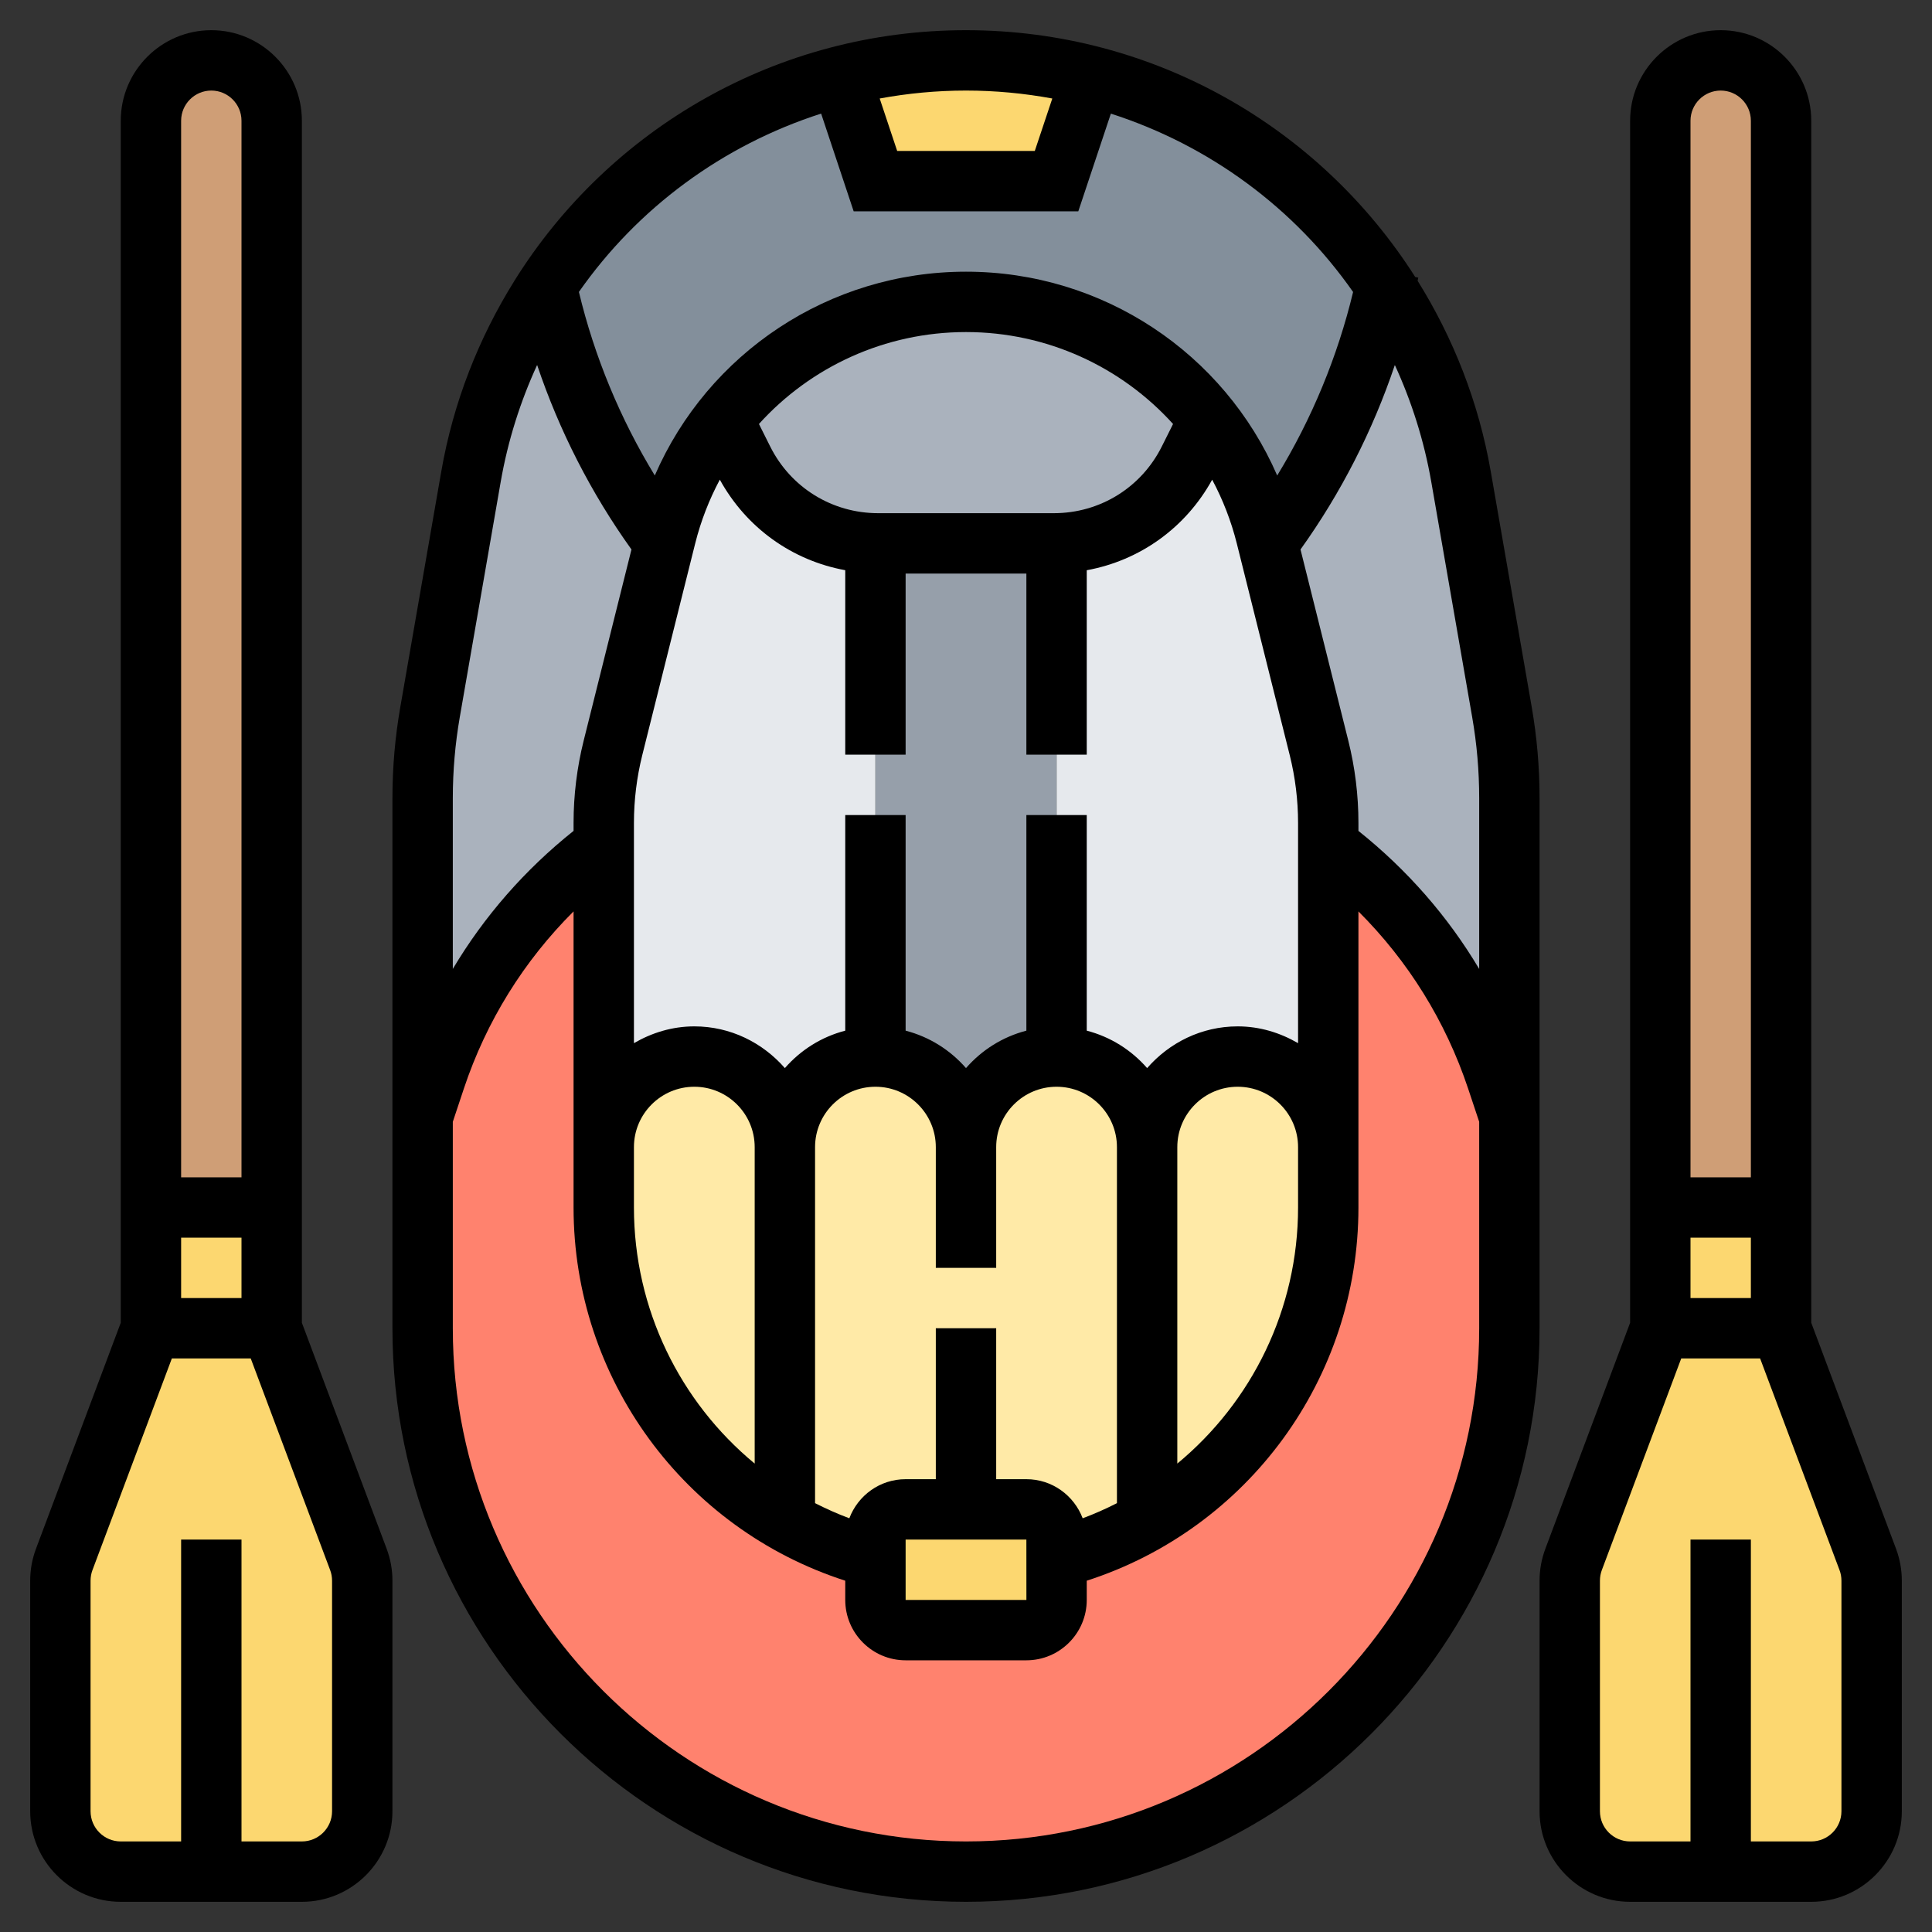 <?xml version="1.0" encoding="iso-8859-1"?>
<!-- Generator: Adobe Illustrator 22.1.0, SVG Export Plug-In . SVG Version: 6.00 Build 0)  -->
<svg xmlns="http://www.w3.org/2000/svg" xmlns:xlink="http://www.w3.org/1999/xlink" version="1.1" id="Layer_1_1_" x="0px" y="0px" viewBox="0 0 64 64" style="enable-background:new 0 0 64 64;" xml:space="preserve" width="512" height="512">
<rect x="0" y="0" width="64" height="64" fill="#333333" stroke="none"/>
<g>
	<g>
		<path style="fill:#AAB2BD;" d="M50,26.44V37l-0.42-1.26C48.55,32.65,46.6,29.95,44,28v-0.74c0-0.84-0.1-1.67-0.31-2.48L42,18    c1.89-2.52,3.23-5.43,3.89-8.51c1.24,1.86,2.1,3.98,2.51,6.3l1.35,7.79C49.92,24.53,50,25.48,50,26.44z"/>
		<path style="fill:#AAB2BD;" d="M20,28c-2.6,1.95-4.55,4.65-5.58,7.74L14,37V26.44c0-0.96,0.08-1.91,0.25-2.86l1.35-7.79    c0.41-2.32,1.27-4.44,2.51-6.3c0.66,3.08,2,5.99,3.89,8.51l-1.69,6.78C20.1,25.59,20,26.42,20,27.26V28z"/>
		<path style="fill:#FF826E;" d="M50,37v7c0,9.94-8.06,18-18,18s-18-8.06-18-18v-7l0.42-1.26C15.45,32.65,17.4,29.95,20,28v10v2    c0,4.37,2.34,8.2,5.83,10.28c0.97,0.6,2.04,1.05,3.17,1.34V53c0,0.55,0.45,1,1,1h4c0.55,0,1-0.45,1-1v-1.38    c1.13-0.29,2.2-0.74,3.17-1.34C41.66,48.2,44,44.37,44,40v-2V28c2.6,1.95,4.55,4.65,5.58,7.74L50,37z"/>
		<path style="fill:#838F9B;" d="M42.71,5.91c1.23,1.03,2.3,2.23,3.18,3.58c-0.66,3.08-2,5.99-3.89,8.51l-0.06-0.24    c-0.36-1.42-1-2.71-1.87-3.81C38.19,11.52,35.24,10,32,10c-2.35,0-4.55,0.8-6.3,2.17c-0.66,0.52-1.26,1.11-1.77,1.78    c-0.87,1.1-1.51,2.39-1.87,3.81L22,18c-1.89-2.52-3.23-5.43-3.89-8.51c2.25-3.43,5.72-5.93,9.74-6.96v0.01L29,6h6l1.21-3.46    C38.63,3.17,40.84,4.34,42.71,5.91z"/>
		<path style="fill:#FCD770;" d="M36.21,2.54L35,6h-6l-1.15-3.46V2.53C29.18,2.18,30.57,2,32,2C33.45,2,34.86,2.19,36.21,2.54z"/>
		<path style="fill:#AAB2BD;" d="M40.07,13.95L40,14l-0.62,1.24C38.55,16.9,36.86,17.97,35,18c-0.03,0-0.06,0-0.09,0h-5.82    c-0.03,0-0.06,0-0.09,0c-1.86-0.03-3.55-1.1-4.38-2.76L24,14l-0.07-0.05c0.51-0.67,1.11-1.26,1.77-1.78C27.45,10.8,29.65,10,32,10    C35.24,10,38.19,11.52,40.07,13.95z"/>
		<path style="fill:#E6E9ED;" d="M40.07,13.95c0.87,1.1,1.51,2.39,1.87,3.81L42,18l1.69,6.78C43.9,25.59,44,26.42,44,27.26V28v10    c0-0.83-0.34-1.58-0.88-2.12C42.58,35.34,41.83,35,41,35c-1.66,0-3,1.34-3,3c0-0.83-0.34-1.58-0.88-2.12    C36.58,35.34,35.83,35,35,35v-8v-2v-7c1.86-0.03,3.55-1.1,4.38-2.76L40,14L40.07,13.95z"/>
		<path style="fill:#E6E9ED;" d="M22.06,17.76c0.36-1.42,1-2.71,1.87-3.81L24,14l0.62,1.24C25.45,16.9,27.14,17.97,29,18v7v2v8    c-1.66,0-3,1.34-3,3c0-0.83-0.34-1.58-0.88-2.12C24.58,35.34,23.83,35,23,35c-1.66,0-3,1.34-3,3V28v-0.74    c0-0.84,0.1-1.67,0.31-2.48L22,18L22.06,17.76z"/>
		<path style="fill:#969FAA;" d="M31.12,35.88C30.58,35.34,29.83,35,29,35V18c0.03,0,0.06,0,0.09,0h5.82c0.03,0,0.06,0,0.09,0v17    c-1.66,0-3,1.34-3,3C32,37.17,31.66,36.42,31.12,35.88z"/>
		<path style="fill:#FFEAA7;" d="M43.12,35.88C42.58,35.34,41.83,35,41,35c-1.66,0-3,1.34-3,3c0-0.83-0.34-1.58-0.88-2.12    C36.58,35.34,35.83,35,35,35c-1.66,0-3,1.34-3,3c0-0.83-0.34-1.58-0.88-2.12C30.58,35.34,29.83,35,29,35c-1.66,0-3,1.34-3,3    c0-0.83-0.34-1.58-0.88-2.12C24.58,35.34,23.83,35,23,35c-1.66,0-3,1.34-3,3v2c0,4.37,2.34,8.2,5.83,10.28    c0.97,0.6,2.04,1.05,3.17,1.34V51c0-0.55,0.45-1,1-1h2h2c0.55,0,1,0.45,1,1v0.62c1.13-0.29,2.2-0.74,3.17-1.34    C41.66,48.2,44,44.37,44,40v-2C44,37.17,43.66,36.42,43.12,35.88z"/>
		<path style="fill:#FCD770;" d="M35,51.62V53c0,0.55-0.45,1-1,1h-4c-0.55,0-1-0.45-1-1v-1.38V51c0-0.55,0.45-1,1-1h2h2    c0.55,0,1,0.45,1,1V51.62z"/>
		<path style="fill:#CF9E76;" d="M59,4v36h-4V4c0-0.55,0.22-1.05,0.59-1.41C55.95,2.22,56.45,2,57,2C58.1,2,59,2.9,59,4z"/>
		<path style="fill:#CF9E76;" d="M9,4v36H5V4c0-0.55,0.22-1.05,0.59-1.41C5.95,2.22,6.45,2,7,2C8.1,2,9,2.9,9,4z"/>
		<rect x="55" y="40" style="fill:#FCD770;" width="4" height="4"/>
		<rect x="5" y="40" style="fill:#FCD770;" width="4" height="4"/>
		<path style="fill:#FCD770;" d="M57,62h-3c-1.1,0-2-0.9-2-2v-7.64c0-0.24,0.04-0.48,0.13-0.7L55,44h4l2.87,7.66    c0.09,0.22,0.13,0.46,0.13,0.7V60c0,1.1-0.9,2-2,2H57z"/>
		<path style="fill:#FCD770;" d="M7,62H4c-1.1,0-2-0.9-2-2v-7.64c0-0.24,0.04-0.48,0.13-0.7L5,44h4l2.87,7.66    c0.09,0.22,0.13,0.46,0.13,0.7V60c0,1.1-0.9,2-2,2H7z"/>
	</g>
	<g>
		<path d="M51,26.437c0-1.012-0.088-2.03-0.261-3.023l-1.355-7.792c-0.401-2.308-1.248-4.435-2.424-6.321    c0-0.002,0.001-0.004,0.002-0.007l0.02-0.097l-0.1-0.02C43.726,4.211,38.205,1,32,1c-6.254,0-11.813,3.26-14.954,8.292    l-0.007,0.002c0,0.002,0.001,0.004,0.002,0.007c-1.176,1.886-2.023,4.013-2.424,6.321l-1.355,7.792    C13.088,24.407,13,25.424,13,26.437V44c0,10.477,8.523,19,19,19s19-8.523,19-19V26.437z M47.413,15.964l1.355,7.792    C48.922,24.637,49,25.539,49,26.437v5.661c-1.039-1.746-2.39-3.288-4-4.573v-0.263c0-0.919-0.113-1.837-0.336-2.728l-1.583-6.332    c1.336-1.864,2.393-3.933,3.125-6.11C46.762,13.302,47.175,14.598,47.413,15.964z M35.865,50.295C35.579,49.54,34.854,49,34,49h-1    v-5h-2v5h-1c-0.854,0-1.579,0.54-1.865,1.295c-0.391-0.146-0.768-0.315-1.135-0.501V38c0-1.103,0.897-2,2-2s2,0.897,2,2v4h2v-4    c0-1.103,0.897-2,2-2s2,0.897,2,2v11.794C36.634,49.981,36.256,50.149,35.865,50.295z M34,51l0.001,2H30v-2H34z M21.275,25.019    l1.754-7.015c0.188-0.75,0.465-1.457,0.816-2.115c0.878,1.597,2.397,2.679,4.155,3V25h2v-6h4v6h2v-6.11    c1.758-0.321,3.277-1.404,4.155-3c0.351,0.658,0.628,1.365,0.816,2.115l1.754,7.015C42.907,25.751,43,26.505,43,27.261v7.295    C42.409,34.212,41.732,34,41,34c-1.201,0-2.266,0.542-3,1.382c-0.521-0.597-1.21-1.035-2-1.24V27h-2v7.142    c-0.79,0.205-1.479,0.643-2,1.24c-0.521-0.597-1.21-1.035-2-1.24V27h-2v7.142c-0.79,0.205-1.479,0.643-2,1.24    C25.266,34.542,24.201,34,23,34c-0.732,0-1.409,0.212-2,0.556v-7.295C21,26.505,21.093,25.751,21.275,25.019z M34.91,17h-5.82    c-1.524,0-2.896-0.847-3.577-2.211l-0.372-0.744C26.85,12.155,29.312,11,32,11s5.15,1.155,6.859,3.045l-0.372,0.744    C37.806,16.153,36.435,17,34.91,17z M21,38c0-1.103,0.897-2,2-2s2,0.897,2,2v10.483c-2.47-2.04-4-5.115-4-8.483V38z M39,38    c0-1.103,0.897-2,2-2s2,0.897,2,2v2c0,3.368-1.53,6.442-4,8.483V38z M34.859,3.263L34.279,5h-4.559l-0.579-1.737    C30.07,3.092,31.025,3,32,3C32.975,3,33.93,3.092,34.859,3.263z M27.201,3.763L28.279,7h7.441l1.079-3.236    c3.262,1.048,6.08,3.127,8.024,5.909c-0.514,2.138-1.367,4.2-2.514,6.079C40.548,11.7,36.538,9,32,9s-8.548,2.7-10.309,6.751    c-1.147-1.879-2.001-3.941-2.514-6.08C21.121,6.89,23.938,4.811,27.201,3.763z M15.231,23.756l1.355-7.792    c0.238-1.367,0.651-2.663,1.207-3.873c0.732,2.177,1.79,4.247,3.125,6.111l-1.583,6.332C19.113,25.424,19,26.342,19,27.261v0.263    c-1.61,1.284-2.961,2.827-4,4.573v-5.661C15,25.539,15.078,24.637,15.231,23.756z M32,61c-9.374,0-17-7.626-17-17v-6.839    l0.367-1.102c0.744-2.233,1.987-4.227,3.633-5.868V40c0,5.672,3.665,10.642,9,12.363V53c0,1.103,0.897,2,2,2h4    c1.103,0,2-0.897,2-2v-0.637c5.335-1.721,9-6.691,9-12.363v-9.808c1.645,1.641,2.888,3.635,3.633,5.868L49,37.161V44    C49,53.374,41.374,61,32,61z"/>
		<path d="M10,43.818V4c0-1.654-1.346-3-3-3S4,2.346,4,4v39.818L1.19,51.31C1.064,51.647,1,52.002,1,52.363V60c0,1.654,1.346,3,3,3    h6c1.654,0,3-1.346,3-3v-7.637c0-0.361-0.064-0.715-0.19-1.054L10,43.818z M8,43H6v-2h2V43z M7,3c0.552,0,1,0.449,1,1v35H6V4    C6,3.449,6.448,3,7,3z M11,60c0,0.551-0.448,1-1,1H8V51H6v10H4c-0.552,0-1-0.449-1-1v-7.637c0-0.121,0.021-0.24,0.063-0.352    L5.693,45h2.613l2.63,7.01C10.979,52.123,11,52.242,11,52.363V60z"/>
		<path d="M62.81,51.309L60,43.818V4c0-1.654-1.346-3-3-3s-3,1.346-3,3v39.818l-2.81,7.492C51.064,51.647,51,52.002,51,52.363V60    c0,1.654,1.346,3,3,3h6c1.654,0,3-1.346,3-3v-7.637C63,52.002,62.936,51.647,62.81,51.309z M58,43h-2v-2h2V43z M57,3    c0.552,0,1,0.449,1,1v35h-2V4C56,3.449,56.448,3,57,3z M61,60c0,0.551-0.448,1-1,1h-2V51h-2v10h-2c-0.552,0-1-0.449-1-1v-7.637    c0-0.121,0.021-0.24,0.063-0.352L55.693,45h2.613l2.63,7.01C60.979,52.123,61,52.242,61,52.363V60z"/>
	</g>
</g>
</svg>

